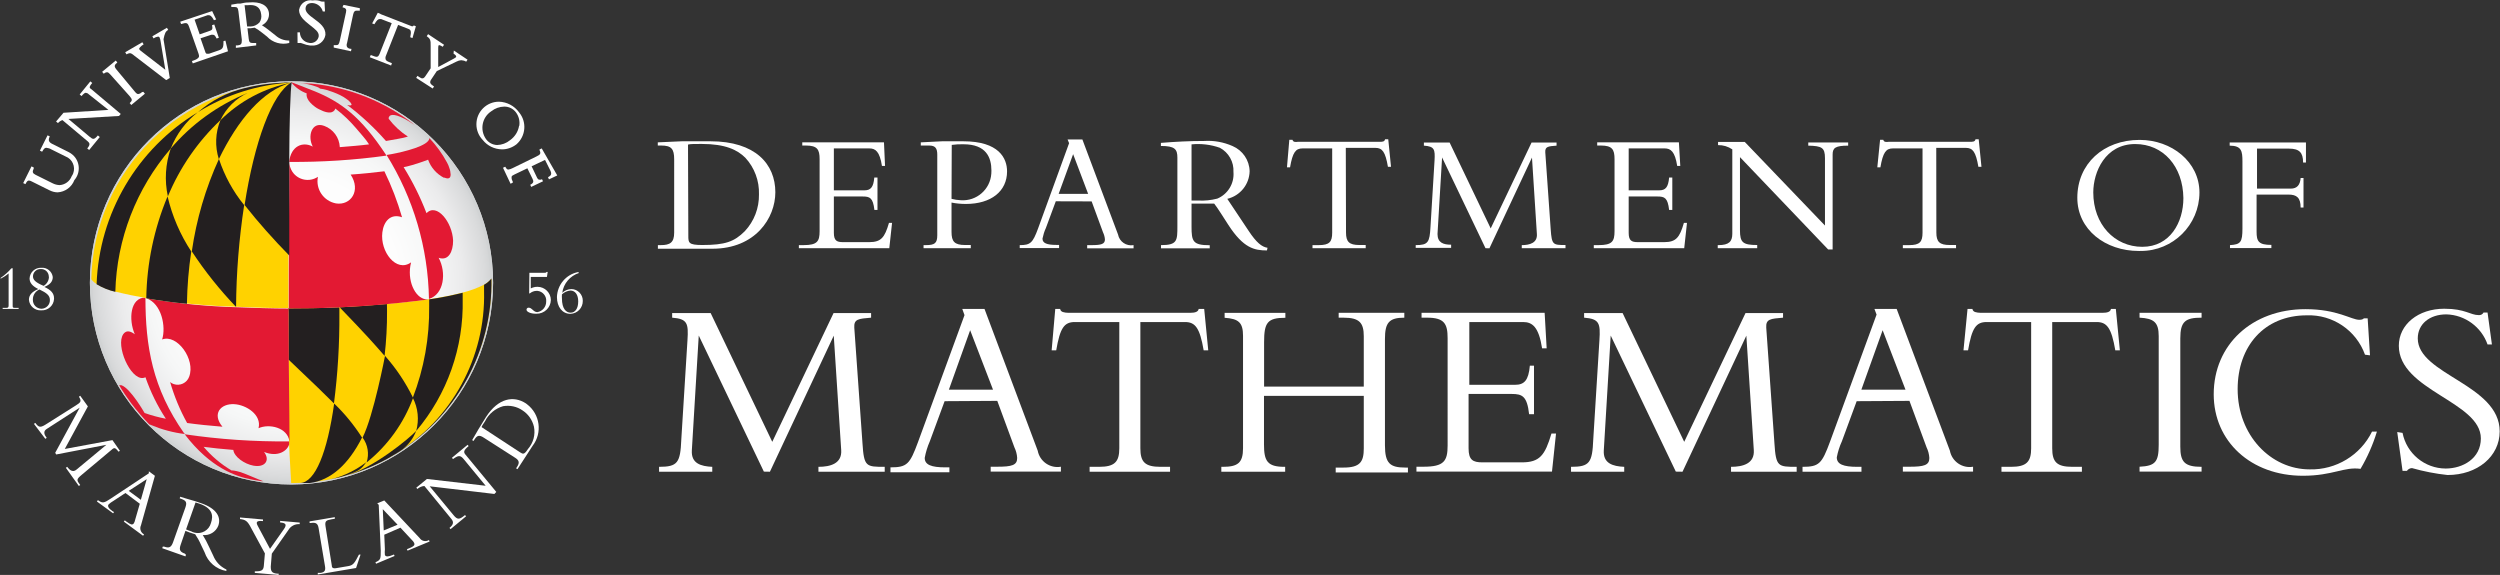 <?xml version="1.0" encoding="utf-8"?>
<!-- Generator: Adobe Illustrator 23.0.6, SVG Export Plug-In . SVG Version: 6.00 Build 0)  -->
<svg version="1.1" id="Layer_1" xmlns="http://www.w3.org/2000/svg" xmlns:xlink="http://www.w3.org/1999/xlink" x="0px" y="0px"
	 viewBox="0 0 234.99 54.04" style="enable-background:new 0 0 234.99 54.04;" xml:space="preserve">
<rect x="0" y="0" width="234.99" height="54.04" fill="#333333" stroke="none"/>
<style type="text/css">
	.st0{fill:#FFFFFF;}
	.st1{fill:url(#SVGID_1_);}
	.st2{fill:#D1D3D4;}
	.st3{fill:#FFD200;}
	.st4{fill:#231F20;}
	.st5{fill:#E31933;}
</style>
<title>UMD_CMNS_Math_S1_CMYK</title>
<g>
	<g>
		<path class="st0" d="M63.37,14.98c0-1-0.27-1.3-1.22-1.3h-0.32v-0.3l2.26-0.1c0.88,0,1.86,0,2.69,0c4.23,0,6.1,2.15,6.1,4.79
			c0,2.42-1.87,5.31-5.92,5.31h-5.12v-0.34h0.27c0.87,0,1.26-0.24,1.26-1.17V14.98z M64.7,22.15c0,0.66,0,0.88,1.31,0.88
			c2.14,0,3-0.3,4-1.3c0.88-0.94,1.35-2.18,1.33-3.46c0.04-1.27-0.42-2.51-1.28-3.44c-0.74-0.74-1.87-1.3-4.11-1.3
			c-0.66,0-1.09,0-1.28,0.06L64.7,22.15z"/>
		<path class="st0" d="M82.48,19.73h-0.29c-0.13-1.14-0.43-1.26-1.09-1.26h-2.72v3.41c0,0.74,0.27,0.88,0.86,0.88h2.46
			c1.12,0,1.46-0.43,1.86-1.81h0.29l-0.26,2.38h-8.5v-0.29h0.45c1.28,0,1.5-0.35,1.5-1.31v-6.77c0-0.9-0.21-1.28-1.28-1.28h-0.35
			v-0.3h7.68l0.1,2.22H82.9c-0.21-1.36-0.61-1.65-1.18-1.65h-3.34v3.94h2.87c0.58,0,0.85-0.27,0.93-1.2h0.3L82.48,19.73z"/>
		<path class="st0" d="M89.44,21.8c0,0.9,0.27,1.23,1.28,1.23h0.53v0.3h-4.44v-0.29h0.22c0.83,0,1.07-0.18,1.07-0.93v-7.58
			c0-0.59-0.19-0.85-0.75-0.85h-0.8v-0.3l2-0.1c0.78,0,1.55,0,2,0c3.35,0,4.11,1.6,4.11,2.83c0,1.87-1.5,3.06-3.87,3.06
			c-0.45,0-0.91-0.04-1.35-0.13V21.8z M89.44,18.69c0.28,0.07,0.57,0.12,0.86,0.13c1.49,0.11,2.78-1.01,2.88-2.5
			c0.01-0.09,0.01-0.19,0.01-0.28c0-1.25-0.5-2.48-2.63-2.48c-0.37-0.01-0.74,0.01-1.1,0.06L89.44,18.69z"/>
		<path class="st0" d="M99.24,18.92l-0.93,2.51c-0.15,0.32-0.25,0.66-0.32,1c0,0.43,0.42,0.59,1.3,0.59h0.26v0.3h-3.7v-0.28
			c1,0,1.22-0.19,1.73-1.58l2.91-8l-0.14-0.35h1.39l3.35,8.93c0.13,0.68,0.78,1.12,1.46,1v0.3h-4.36v-0.3h0.42
			c0.91,0,1.25-0.1,1.25-0.54c-0.02-0.23-0.08-0.45-0.18-0.66l-1.07-2.91L99.24,18.92z M100.87,14.49l-1.36,3.73h2.77L100.87,14.49z
			"/>
		<path class="st0" d="M119.09,23.54c-1.18,0-2.21-0.21-3.63-2.4c-0.21-0.32-1.1-1.74-1.33-2H112v2.15c0,1.39,0.11,1.76,1.71,1.76
			v0.29h-4.58v-0.3c1.54,0,1.54-0.42,1.54-1.79v-6.43c0-0.8-0.24-1.1-1.55-1.1v-0.29c1.34-0.11,2.71-0.18,4.07-0.18
			c0.92-0.06,1.83,0.11,2.67,0.48c0.95,0.41,1.58,1.33,1.6,2.37c-0.03,1.24-0.89,2.3-2.1,2.59l2,3c0.74,1.12,1.25,1.52,1.78,1.6
			L119.09,23.54z M112,18.85h0.64c0.6,0.03,1.2-0.03,1.78-0.18c1-0.42,1.61-1.43,1.52-2.51c0.05-0.94-0.45-1.83-1.28-2.27
			c-0.85-0.3-1.76-0.41-2.66-0.32L112,18.85z"/>
		<path class="st0" d="M126.52,21.86c0,0.86,0.29,1.17,1.26,1.17h0.59v0.3h-5v-0.29h0.59c1,0,1.26-0.3,1.26-1.17v-7.92h-2.79
			c-0.64,0-0.93,0.37-1.17,1.78h-0.29l0.22-2.59h0.3c0.02,0.09,0.09,0.17,0.18,0.19c0.11,0.02,0.21,0.02,0.32,0h7.7
			c0.22,0,0.46,0,0.5-0.24h0.3l0.26,2.59h-0.29c-0.24-1.41-0.53-1.78-1.17-1.78h-2.79L126.52,21.86z"/>
		<path class="st0" d="M139.63,23.33l-4.08-8.53l0,0l-0.43,7.2c0,0.82,0.56,1,1.28,1v0.3h-3.33v-0.26c1.17,0,1.31-0.26,1.39-1.71
			l0.38-6.23c0.06-1.06,0-1.34-1-1.41V13.4h2.42l3.86,8.07l3.84-8.07h2.35v0.29c-0.78,0.06-1.09,0.08-1.06,0.62l0.51,7.25
			c0.1,1.47,0.22,1.47,1.39,1.47v0.3h-4.11v-0.29c0.75,0,1.49-0.21,1.42-1.06L144,14.81l0,0l-4,8.53L139.63,23.33z"/>
		<path class="st0" d="M157.19,19.73h-0.3c-0.13-1.14-0.43-1.26-1.09-1.26h-2.71v3.41c0,0.74,0.27,0.88,0.86,0.88h2.47
			c1.12,0,1.46-0.43,1.86-1.81h0.29l-0.26,2.38h-8.5v-0.29h0.45c1.28,0,1.5-0.35,1.5-1.31v-6.77c0-0.9-0.21-1.28-1.28-1.28h-0.35
			v-0.3h7.68l0.13,2.22h-0.29c-0.21-1.36-0.61-1.65-1.18-1.65h-3.38v3.94h2.87c0.58,0,0.85-0.27,0.93-1.2h0.3L157.19,19.73z"/>
		<path class="st0" d="M171.84,23.45l-8.29-8.68v6.87c0,1.15,0.26,1.39,1.62,1.39v0.3h-3.71v-0.29h0.06c1,0,1.31-0.34,1.31-1.07
			v-7.93c-0.4-0.27-0.86-0.41-1.34-0.4v-0.3H164l7.54,7.86v-6.33c0-1-0.29-1.15-1.57-1.18v-0.3h3.75v0.3c-1.2,0-1.46,0.21-1.46,0.83
			v8.93H171.84z"/>
		<path class="st0" d="M182.01,21.86c0,0.86,0.29,1.17,1.26,1.17h0.59v0.3h-5v-0.29h0.59c1,0,1.26-0.3,1.26-1.17v-7.92h-2.79
			c-0.64,0-0.93,0.37-1.17,1.78h-0.29l0.26-2.59h0.3c0.02,0.09,0.09,0.17,0.18,0.19c0.11,0.02,0.21,0.02,0.32,0h7.67
			c0.22,0,0.46,0,0.5-0.24h0.3l0.26,2.59h-0.29c-0.24-1.41-0.53-1.78-1.17-1.78H182L182.01,21.86z"/>
		<path class="st0" d="M201.04,23.59c-3.14,0-5.78-2-5.78-5c0-3.19,2.45-5.44,5.86-5.44c3,0,5.62,2.06,5.62,4.95
			c-0.01,3.04-2.48,5.5-5.53,5.49C201.16,23.59,201.1,23.59,201.04,23.59z M200.7,13.54c-2.82,0-3.94,2.63-3.94,4.55
			c0,3,2,5.11,4.61,5.11s3.86-2.3,3.86-4.58C205.19,15.64,203.34,13.54,200.7,13.54L200.7,13.54z"/>
		<path class="st0" d="M216.52,19.51h-0.27c0-0.93-0.37-1.22-1.14-1.22h-3v3.5c0,0.9,0.19,1.23,1.39,1.23v0.3h-3.89v-0.28
			c1-0.06,1.17-0.27,1.17-1.57v-6.28c0-1-0.08-1.49-1.2-1.5v-0.3h7.17v1.89h-0.27c0-0.93-0.34-1.31-1.33-1.31h-3v3.76h3.17
			c0.59,0,0.88-0.34,0.93-1h0.27L216.52,19.51z"/>
		<path class="st0" d="M71.8,44.33l-6.12-12.79l0,0l-0.65,10.8c-0.07,1.22,0.84,1.49,1.92,1.54v0.46h-5v-0.46
			c1.75,0,2-0.38,2.09-2.57l0.58-9.34c0.1-1.58,0-2-1.44-2.11v-0.43h3.62l5.79,12.1l5.76-12.1h3.53v0.43
			c-1.18,0.1-1.63,0.12-1.58,0.94l0.77,10.87c0.14,2.21,0.34,2.21,2.09,2.21v0.46h-6.23v-0.46c1.13,0,2.23-0.31,2.14-1.58
			l-0.7-10.75l0,0l-6,12.79L71.8,44.33z"/>
		<path class="st0" d="M88.79,37.71l-1.39,3.77c-0.22,0.5-0.38,1.02-0.48,1.56c0,0.65,0.62,0.89,1.94,0.89h0.38v0.46H83.7v-0.46
			c1.56,0,1.82-0.29,2.59-2.38l4.37-11.93l-0.21-0.58h2.09l5,13.32c0.19,1.01,1.16,1.69,2.18,1.51v0.46h-6.6v-0.46h0.62
			c1.37,0,1.87-0.14,1.87-0.82c-0.02-0.35-0.11-0.69-0.26-1l-1.61-4.37L88.79,37.71z M91.19,31.04l-2,5.59h4.15L91.19,31.04z"/>
		<path class="st0" d="M107.19,42.13c0,1.3,0.43,1.75,1.9,1.75h0.89v0.46h-7.56v-0.46h0.89c1.46,0,1.9-0.46,1.9-1.75V30.27h-4.18
			c-1,0-1.39,0.55-1.75,2.66h-0.43l0.34-3.89h0.46c0.02,0.14,0.12,0.25,0.26,0.29c0.16,0.05,0.32,0.07,0.48,0.07h11.54
			c0.34,0,0.7-0.07,0.74-0.36h0.52l0.38,3.89h-0.43c-0.36-2.11-0.79-2.66-1.75-2.66h-4.2V42.13z"/>
		<path class="st0" d="M118.81,37.21v4.56c0,1.56,0.31,2.11,1.92,2.11h0.07v0.46h-6v-0.46h0.14c1.42,0,1.9-0.38,1.9-1.75V31.57
			c0-1.25-0.41-1.61-1.73-1.7v-0.46h5.71v0.46c-1.7,0-2,0.46-2,2.3v4.17h9.37v-4.73c0-1.27-0.41-1.75-1.9-1.75h-0.46V29.4H132v0.46
			c-1.44,0-1.82,0.48-1.82,2v10c0,1.7,0.48,2.09,1.92,2.09h0.24v0.46h-6.79v-0.46h0.74c1.56,0,1.9-0.55,1.9-1.8v-4.94H118.81z"/>
		<path class="st0" d="M144.19,38.93h-0.46c-0.19-1.7-0.65-1.9-1.63-1.9h-4.06v5.11c0,1.1,0.41,1.32,1.3,1.32h3.7
			c1.68,0,2.18-0.65,2.79-2.71h0.43l-0.38,3.58h-12.74v-0.46h0.67c1.92,0,2.26-0.53,2.26-2V31.78c0-1.34-0.31-1.92-1.92-1.92h-0.53
			V29.4h11.57l0.19,3.34h-0.43c-0.31-2-0.91-2.47-1.78-2.47h-5.06v5.9h4.3c0.86,0,1.27-0.41,1.39-1.8h0.39V38.93z"/>
		<path class="st0" d="M157.52,44.33l-6.12-12.79l0,0l-0.65,10.8c-0.07,1.22,0.84,1.49,1.92,1.54v0.46h-5v-0.46
			c1.75,0,2-0.38,2.09-2.57l0.58-9.34c0.1-1.58,0-2-1.44-2.11v-0.43h3.62l5.79,12.1l5.76-12.1h3.53v0.43
			c-1.18,0.1-1.63,0.12-1.58,0.94l0.77,10.87c0.14,2.21,0.34,2.21,2.09,2.21v0.46h-6.17v-0.46c1.13,0,2.23-0.31,2.14-1.58
			l-0.7-10.75l0,0l-6,12.79L157.52,44.33z"/>
		<path class="st0" d="M174.52,37.71l-1.39,3.77c-0.22,0.48-0.38,0.99-0.48,1.51c0,0.65,0.62,0.89,1.94,0.89h0.38v0.46h-5.54v-0.46
			c1.56,0,1.82-0.29,2.59-2.38l4.37-11.93l-0.2-0.53h2.09l5,13.32c0.19,1.01,1.16,1.69,2.18,1.51v0.46h-6.6v-0.46h0.62
			c1.37,0,1.87-0.14,1.87-0.82c-0.02-0.35-0.11-0.69-0.26-1l-1.61-4.37L174.52,37.71z M176.96,31.04l-2,5.59h4.15L176.96,31.04z"/>
		<path class="st0" d="M192.9,42.13c0,1.3,0.43,1.75,1.9,1.75h0.89v0.46h-7.56v-0.46h0.89c1.46,0,1.9-0.46,1.9-1.75V30.27h-4.18
			c-1,0-1.39,0.55-1.75,2.66h-0.43l0.38-3.89h0.46c0.02,0.14,0.12,0.25,0.26,0.29c0.16,0.05,0.32,0.07,0.48,0.07h11.54
			c0.34,0,0.7-0.07,0.74-0.36h0.46l0.38,3.89h-0.43c-0.36-2.11-0.79-2.66-1.75-2.66h-4.18L192.9,42.13z"/>
		<path class="st0" d="M206.94,44.33h-5.83v-0.46c1.49-0.07,1.8-0.46,1.8-2.06V31.59c0-1.3-0.46-1.66-1.8-1.73V29.4h5.83v0.46
			c-1.51,0-2,0.34-2,1.94v10.18c0,1.42,0.38,1.9,2,1.9V44.33z"/>
		<path class="st0" d="M222.3,33.34c-0.82-2.29-3.04-3.79-5.47-3.7c-4,0-6.5,2.9-6.5,6.94c0,4.34,3.12,7.54,6.77,7.54
			c2.48,0.06,4.77-1.33,5.86-3.55h0.46c-0.37,1.22-0.89,2.4-1.54,3.5c-1.54-0.22-2.59,0.65-5.42,0.65c-4.87,0-8.38-3.22-8.38-7.66
			c0-4.66,3.6-8,8.62-8c3,0,4.32,1,5.06,1c0.26,0,0.38-0.07,0.43-0.14h0.36l0.22,3.48L222.3,33.34z"/>
		<path class="st0" d="M225.83,40.69c0.38,1.94,2.08,3.34,4.05,3.35c1.61,0,3.31-0.94,3.31-2.83c0-3.46-7.71-4.51-7.71-8.71
			c0-2,1.82-3.48,4.27-3.48c2,0,2.42,0.6,3.26,0.6c0.18,0.01,0.35-0.08,0.43-0.24h0.38l0.41,3h-0.41c-0.58-1.65-2.12-2.78-3.87-2.83
			c-1.58,0-2.69,0.91-2.69,2.26c0,3.41,7.7,4.32,7.7,8.74c0,2.35-2.09,4.1-4.9,4.1c-1.13-0.12-2.25-0.34-3.34-0.65
			c-0.19,0-0.37,0.1-0.48,0.26h-0.41l-0.5-3.65L225.83,40.69z"/>
		
			<radialGradient id="SVGID_1_" cx="35.93" cy="22.45" r="18.95" gradientTransform="matrix(1 0 0 -1 -8.53 49.04)" gradientUnits="userSpaceOnUse">
			<stop  offset="0" style="stop-color:#FFFFFF"/>
			<stop  offset="0.53" style="stop-color:#FDFDFD"/>
			<stop  offset="0.71" style="stop-color:#F6F7F7"/>
			<stop  offset="0.85" style="stop-color:#EBEBEC"/>
			<stop  offset="0.96" style="stop-color:#DADBDC"/>
			<stop  offset="1" style="stop-color:#D1D3D4"/>
		</radialGradient>
		<path class="st1" d="M27.4,45.54c-10.47,0-18.95-8.48-18.95-18.95c0-10.47,8.48-18.95,18.95-18.95c10.47,0,18.95,8.48,18.95,18.95
			c0,0,0,0.01,0,0.01C46.32,37.05,37.85,45.51,27.4,45.54z"/>
		<path class="st2" d="M27.4,45.54c-10.47,0-18.95-8.48-18.95-18.95c0-10.47,8.48-18.95,18.95-18.95c10.47,0,18.95,8.48,18.95,18.95
			c0,0,0,0.01,0,0.01C46.32,37.05,37.85,45.51,27.4,45.54z M27.4,7.89c-10.33,0-18.7,8.37-18.7,18.7s8.37,18.7,18.7,18.7
			s18.7-8.37,18.7-18.7l0,0C46.08,16.27,37.72,7.91,27.4,7.9V7.89z"/>
		<path class="st3" d="M46.19,26.18c0,0.08-0.33,0.36-0.69,0.58l0,0c-0.64,0.32-1.31,0.57-2,0.74c-1.04,0.26-2.09,0.47-3.15,0.62
			c-1.19,0.18-2.52,0.32-4,0.45l0,0c-1.83,0.16-3,0.23-4.44,0.31c-1.44,0.08-3.16,0.1-4.8,0.1c0,0.21,0,0.42,0,0.62
			c0,1.47,0,2.87,0,4.19c0,7.23,0,7.22,0.26,11.62c10.39,0,18.81-8.42,18.82-18.81C46.19,26.6,46.19,26.32,46.19,26.18z"/>
		<path class="st4" d="M27.12,29.61c0,1.47,0,2.87,0,4.19c3,2.86,3,2.86,4.27,4.12c0.36-2.79,0.53-5.6,0.51-8.41
			c0-0.21,0-0.41,0-0.62c-1.91,0.08-3.16,0.1-4.8,0.1C27.12,29.19,27.12,29.4,27.12,29.61z"/>
		<path class="st4" d="M34.03,41.13c-0.75-1.17-1.62-2.24-2.62-3.2c-0.64,4.58-1.78,7.41-3.19,7.47h0.42h0.48
			C31.07,45.16,32.75,43.67,34.03,41.13z"/>
		<path class="st4" d="M36.19,33.45c0,0-1.08,5.65-2.11,7.68c0.5,0.67,0.64,1.54,0.38,2.34c1.98-1.59,3.49-3.69,4.37-6.07
			C38.13,35.97,37.25,34.64,36.19,33.45z"/>
		<path class="st4" d="M30.75,45.12c0.41-0.07,0.39-0.08,1.15-0.25l0.45-0.13c1.39-0.43,1.63-0.65,2.07-1.29
			c-1.17,0.9-2.54,1.5-4,1.74L30.75,45.12z"/>
		<path class="st4" d="M39.12,40.51c2.92-3.45,4.47-7.85,4.37-12.37c0-0.21,0-0.42,0-0.62c-1.04,0.26-2.09,0.47-3.15,0.62
			c0,0.21,0,0.42,0,0.63c0.04,2.95-0.48,5.87-1.54,8.62C39.3,38.35,39.41,39.47,39.12,40.51z"/>
		<path class="st4" d="M36.37,28.58c-1.83,0.16-3,0.23-4.44,0.31c2.58,2.68,3.13,3.31,4.22,4.56c0.16-1.4,0.24-2.81,0.23-4.22
			C36.37,29.04,36.37,28.79,36.37,28.58z"/>
		<path class="st4" d="M23.27,8.74c1.29-0.59,2.67-0.93,4.09-1l0,0C25.96,7.9,24.58,8.23,23.27,8.74"/>
		<g>
			<path class="st5" d="M40.01,28.13c-1-0.13-1.8-1.79-1.37-3.47c-1.38,1-2.93-1-2.7-2.82c0.12-1,0.75-1.81,1.85-1.42
				c-0.43-1.48-0.98-2.93-1.66-4.32c-1,0.12-2,0.23-3.17,0.31c1,1.52,0,2.93-1.38,2.71c-1.16-0.22-1.92-1.33-1.7-2.48
				c0-0.01,0-0.01,0-0.02c-0.79,0.53-1.87,0.32-2.4-0.48c-0.19-0.29-0.29-0.63-0.29-0.97c0,3.83-0.07,8.72-0.06,13.82
				c4.41,0.02,8.82-0.27,13.2-0.85l0,0C40.22,28.15,40.12,28.14,40.01,28.13z"/>
		</g>
		<g>
			<path class="st5" d="M15.24,31.91c1.4-0.54,3.16,1.88,2.54,3.5c-0.21,0.59-0.87,0.9-1.46,0.69c-0.12-0.04-0.23-0.11-0.33-0.19
				c0.39,1.34,0.92,2.63,1.6,3.85c1,0.14,2.1,0.25,3.32,0.35c-1-1.2-0.19-2.19,1.11-2.12c1.12,0.06,2.6,1,2.28,2.26
				c1-0.45,2.71-0.08,2.91,1.23c0-2.82-0.08-7-0.09-11.86c0-0.21,0-0.41,0-0.62c-1.59,0-3.2-0.06-4.8-0.12
				c-2.87-0.08-5.73-0.36-8.56-0.84l0,0C15.19,28.53,15.62,30.71,15.24,31.91z"/>
		</g>
		<path class="st5" d="M36.32,14.57L36.32,14.57l0.52-0.09c1.08-0.2,3.52-0.78,3.52-1.5c0.65,0.69,1.21,1.46,1.66,2.3
			c0.09,0.16,0.16,0.32,0.21,0.49c0.08,0.2,0.12,0.42,0.13,0.64c0,0.41-0.29,0.41-0.56,0.29h-0.09c-0.68-0.36-1.21-0.96-1.47-1.69
			c-0.65,0.25-1.32,0.47-2,0.64l-0.3,0.06c0.85,1.37,1.57,2.82,2.15,4.33c0.95-1,2.43,0.83,2.5,2.58c0,1-0.42,1.94-1.36,1.61
			c0.75,1.39,0.51,3.43-0.91,3.87c-0.08-4.8-1.46-9.49-4-13.56l0,0"/>
		<path class="st5" d="M36.3,14.58L36.3,14.58c-2.4-3.66-4.29-5-6.72-6c-0.48-0.19-2.13-0.84-2.22-0.86l0,0l0,0
			c0.38,0.48,0.89,0.85,1.47,1.06c-0.05,0.23,0,0.68,0.78,1.26c0.11,0.08,0.23,0.16,0.36,0.22c1.22,0.64,1.49,0.14,1.55-0.06l0,0
			c0.71,0.54,1.36,1.16,1.94,1.84c0.46,0.56,0.9,1,1.23,1.53c-0.76,0.1-1.76,0.18-2.75,0.26c-0.04-0.9-0.62-1.69-1.47-2
			c-1.19-0.44-1.58,1-1.07,1.95c-0.94-0.51-2.06-0.06-2.22,1.44c3.05,0.02,6.1-0.17,9.12-0.59l0,0"/>
		<path class="st5" d="M36.54,11.17c-0.01-0.04-0.01-0.09,0-0.13c0.01-0.03,0.03-0.06,0.05-0.09c0.02-0.04,0.05-0.07,0.09-0.09
			c0.19-0.11,0.76-0.17,2.34,0.92c-2.81-2.22-6.2-3.58-9.76-3.92c-0.42,0-1.2-0.08-1.2-0.08c0.6,0.05,1.19,0.18,1.75,0.39
			c0.1,0.04,0.2,0.09,0.28,0.16l0,0c0.23,0.03,0.45,0.07,0.67,0.14c0.41,0.13,0.82,0.28,1.21,0.47c0.43,0.2,1.08,0.66,1.08,0.92
			c-0.1,0.06-0.13,0.08-0.42,0c1.33,1,2.55,2.14,3.65,3.39c0.65-0.12,1.62-0.26,2.06-0.41C37.65,12.39,37.04,11.83,36.54,11.17z"/>
		<path class="st5" d="M17.4,40.8c-1.1-0.13-2.18-0.42-3.21-0.85c-0.05-0.03-0.1-0.05-0.16-0.06c-0.61-0.63-1.18-1.3-1.71-2
			c-0.4-0.54-0.78-1.1-1.12-1.68c0.07,0,0.14,0,0.21,0c0.85,0.28,2.17,2.59,2.18,2.61c0.65,0.23,1.32,0.41,2,0.54
			c-0.8-1.21-1.44-2.53-1.92-3.9c-1.17,0.59-2.67-2.51-2.2-3.82c0.1-0.27,0.41-0.82,1.2-0.22c-0.6-1.38-0.44-3.46,1-3.45
			c0,4.58,0.66,8.52,3.64,12.76"/>
		<path class="st5" d="M27.19,41.73c-0.16,0.65-1.08,1.28-2.37,0.75c0.6,0.8,0.08,1.49-1,1.29c-0.83-0.15-1.81-0.82-1.89-1.48
			c-1-0.08-2-0.18-2.79-0.29c0.74,0.88,1.63,1.63,2.62,2.22c0.11,0,0.29,0,0.85,0.16c0.72,0.25,1.41,0.59,2.13,0.85h-0.15
			c-0.55-0.08-0.68-0.11-1-0.17c-1.39-0.27-3.8-1.06-6.23-4.24l0,0c3.25,0.48,6.53,0.7,9.82,0.67c0,0.09,0,0.17,0,0.26"/>
		<path class="st3" d="M27.36,7.76C17.14,7.83,8.82,16.01,8.58,26.23l0,0c0,0,0.1,0.22,0.5,0.47l0,0c0.55,0.32,1.14,0.56,1.76,0.71
			c1,0.25,2,0.45,2.9,0.61l0,0c2.83,0.47,5.7,0.74,8.57,0.82c1.6,0.07,3.21,0.13,4.8,0.12c0-1,0-6.43,0-11.71c0-0.68,0-1.39,0-2.11
			c0-3.44,0.11-6.94,0.18-7.4L27.36,7.76z"/>
		<path class="st4" d="M36.38,43.14c-0.87,0.47-1.77,0.87-2.7,1.2c-0.39,0.15-0.78,0.28-1.18,0.38c2.54-0.68,6-3.53,6.62-4.22
			c-0.26,0.69-0.71,1.29-1.29,1.74C37.62,42.41,36.73,42.95,36.38,43.14z"/>
		<path class="st4" d="M10.84,27.43c-0.62-0.14-1.21-0.38-1.76-0.71c0.23-6.65,3.81-12.74,9.51-16.17
			c-1.14,0.89-2.01,2.07-2.54,3.41C12.81,17.72,10.97,22.47,10.84,27.43"/>
		<path class="st4" d="M18.61,10.54c1.25-1.09,2.75-1.86,4.36-2.25c1.44-0.36,2.92-0.53,4.4-0.53l0,0
			C24.26,7.94,21.25,8.9,18.61,10.54"/>
		<path class="st4" d="M17.6,28.56c-1.38-0.13-2.68-0.32-3.85-0.52c0.05-3.29,0.73-6.54,2-9.58c0.43,1.84,1.19,3.6,2.23,5.18
			c-0.25,1.63-0.38,3.27-0.41,4.92"/>
		<path class="st4" d="M27.19,15.17c0,2.07,0,4.2,0,5.85s0,2.81,0,3c-1.48-1.51-2.89-3.09-4.2-4.75c0.91-5.85,2.55-10.48,4.43-11.54
			l0,0C27.3,8.32,27.19,11.64,27.19,15.17z"/>
		<path class="st4" d="M20.58,14.94c-1.26,2.76-2.12,5.69-2.55,8.69c1.22,1.86,2.62,3.61,4.16,5.22c0.02-3.2,0.28-6.4,0.76-9.57
			C21.9,17.99,21.1,16.52,20.58,14.94z"/>
		<path class="st4" d="M45.5,26.77c0,0.21,0,0.42,0,0.62c0.15,6.2-3.02,12.02-8.31,15.26l-0.13,0.1c5.8-3.49,9.28-9.81,9.13-16.57
			C46,26.42,45.77,26.62,45.5,26.77z"/>
		<path class="st4" d="M23.27,8.74c-2.79,1.14-5.27,2.93-7.22,5.22c-0.5,1.45-0.6,3-0.27,4.5c1.12-2.71,2.81-5.15,4.94-7.17
			C21.25,10.17,22.15,9.27,23.27,8.74z"/>
		<path class="st4" d="M20.57,14.96c-0.38-1.2-0.33-2.5,0.15-3.66c1.82-1.8,4.13-3.03,6.64-3.53C24.72,8.48,22.36,11.25,20.57,14.96
			"/>
		<path class="st0" d="M6.46,14.3l-1.54-0.77c-0.35-0.17-0.41-0.36-0.24-0.71l0,0l-0.21-0.1l-0.72,1.44l0.21,0.1l0,0
			c0.16-0.28,0.25-0.37,0.4-0.37c0.17,0.02,0.33,0.07,0.48,0.16l1.33,0.66c0.63,0.24,0.95,0.95,0.71,1.59
			c-0.04,0.09-0.08,0.18-0.14,0.26c-0.18,0.48-0.63,0.81-1.14,0.84c-0.23-0.01-0.46-0.07-0.67-0.18l-1.59-0.79
			c-0.28-0.14-0.32-0.27-0.17-0.59v-0.1l-0.21-0.1l-0.78,1.57l0.21,0.1l0,0c0.13-0.26,0.21-0.34,0.33-0.34
			c0.1,0.01,0.19,0.04,0.27,0.09l1.67,0.83c0.24,0.12,0.5,0.19,0.76,0.19c0.7-0.04,1.32-0.49,1.57-1.15
			c0.61-0.7,0.54-1.77-0.16-2.38C6.72,14.45,6.59,14.37,6.46,14.3z"/>
		<path class="st0" d="M8.43,8.22c0-0.09,0.06-0.21,0.24-0.42l0,0L8.49,7.65l-1,1.23l0.17,0.15l0,0C7.87,8.8,7.97,8.72,8.07,8.72
			c0.1,0.02,0.2,0.06,0.27,0.14l1.85,1.47L5.97,10.6l-0.7,0.82l0.18,0.15l0,0c0.11-0.13,0.26-0.23,0.42-0.28l2.38,2
			c0.18,0.15,0.24,0.3,0,0.6L8.2,13.95l0.18,0.15l1-1.22L9.2,12.73l0,0c-0.2,0.23-0.31,0.32-0.42,0.32l0,0
			c-0.09,0-0.19-0.05-0.35-0.19l-2-1.68l4.76-0.28l0.16-0.19L8.58,8.38C8.51,8.35,8.45,8.29,8.43,8.22z"/>
		<path class="st0" d="M13.34,8.66c-0.09,0.1-0.22,0.16-0.35,0.18c-0.09,0-0.18-0.06-0.31-0.22l-1.73-2.08
			c-0.25-0.31-0.21-0.43,0.08-0.67l0,0l-0.15-0.18L9.6,6.75l0.15,0.18l0,0c0.09-0.08,0.19-0.13,0.31-0.14
			c0.09,0,0.17,0.06,0.28,0.18l1.85,2.07c0.26,0.31,0.26,0.41,0,0.65l0,0l0.15,0.18l1.28-1.06l-0.15-0.18L13.34,8.66z"/>
		<path class="st0" d="M15.81,2.81L15.81,2.81l-0.12-0.2l-1.37,0.8l0.11,0.2l0,0c0.13-0.09,0.28-0.15,0.43-0.17
			c0.06,0,0.12,0.03,0.14,0.09c0.05,0.12,0.09,0.25,0.1,0.38l0.44,2.65l-2.33-1.8c-0.09-0.07-0.13-0.13-0.13-0.18
			s0.14-0.24,0.42-0.41l0,0l-0.12-0.2l-1.61,0.94l0.12,0.2l0,0c0.09-0.06,0.2-0.1,0.31-0.11c0.12,0,0.23,0.07,0.42,0.23l3,2.3
			l0.34-0.2l-0.59-3.64C15.48,3.15,15.55,2.96,15.81,2.81z"/>
		<path class="st0" d="M21.01,3.86L21.01,3.86c0,0.58-0.05,0.74-0.43,0.87l-0.93,0.32h-0.17c-0.08,0-0.14,0-0.2-0.22L18.85,3.6
			l1-0.33c0.06-0.01,0.12-0.01,0.18,0c0.1,0,0.19,0.06,0.33,0.35l0,0l0.21-0.07L20.14,2.3l-0.21,0.07l0,0
			c0.09,0.35,0,0.45-0.16,0.51l-1,0.35l-0.48-1.38l1.22-0.42h0.13c0.1,0,0.25,0.05,0.47,0.47l0,0l0.21-0.07l-0.38-0.79l-3,1
			l0.08,0.22l0.17-0.04c0.08-0.03,0.17-0.05,0.26-0.05c0.15,0,0.23,0.08,0.32,0.34l0.89,2.53c0.06,0.19,0.07,0.29,0,0.37
			s-0.17,0.17-0.4,0.25l-0.22,0.08l0.08,0.22l3.31-1.14l-0.24-1L21.01,3.86z"/>
		<path class="st0" d="M27.19,3.81c-0.48,0.01-0.94-0.16-1.29-0.48l-0.56-0.44c-0.23-0.19-0.47-0.36-0.72-0.52
			c0.44-0.2,0.71-0.66,0.66-1.14c-0.09-0.74-0.8-1.1-1.9-1c-0.41,0-0.54,0.07-0.8,0.11h-0.26l-0.53,0.09h-0.05v0.23h0.2h0.13
			c0.2,0,0.3,0.06,0.34,0.41l0.32,2.67c0,0.4-0.06,0.48-0.4,0.53h-0.16V4.5l1.91-0.23V4.04h-0.2h-0.15c-0.2,0-0.32-0.06-0.35-0.38
			l-0.12-1h0.27l0.41-0.06l0,0c0.24,0.14,0.47,0.29,0.69,0.47l0.47,0.37c0.53,0.57,1.34,0.8,2.09,0.6l0,0V3.81L27.19,3.81z
			 M24.55,1.35c0.05,0.26-0.01,0.54-0.16,0.76c-0.22,0.23-0.51,0.37-0.83,0.38h-0.08h-0.25l-0.24-2h0.26
			C24.05,0.4,24.47,0.67,24.55,1.35z"/>
		<path class="st0" d="M29.54,1.78c-0.44-0.32-0.85-0.63-0.82-1s0.31-0.52,0.7-0.49c0.44,0.05,0.81,0.36,0.92,0.79l0,0h0.21
			L30.5,0.15h-0.18l0,0c0,0,0,0-0.06,0l0,0c-0.08-0.01-0.15-0.03-0.22-0.07c-0.22-0.06-0.44-0.07-0.66-0.04
			c-0.59-0.11-1.15,0.27-1.26,0.86c0,0.01,0,0.02-0.01,0.03c0,0.61,0.49,1,1,1.41s0.88,0.65,0.85,1.06
			c-0.06,0.41-0.44,0.69-0.85,0.64c-0.01,0-0.02,0-0.03-0.01c-0.51-0.06-0.89-0.48-0.89-0.99l0,0h-0.23l0.01,1h0.22l0,0
			c0.03-0.01,0.06-0.01,0.09,0l0,0l0.18,0.06c0.22,0.09,0.45,0.15,0.69,0.18h0.14c0.63,0.06,1.2-0.38,1.3-1
			C30.63,2.58,30.05,2.16,29.54,1.78z"/>
		<path class="st0" d="M32.19,0.68L32.19,0.68c0.33,0.09,0.4,0.19,0.33,0.49l-0.58,2.66c-0.08,0.35-0.15,0.41-0.33,0.41h-0.19h-0.05
			v0.23l1.62,0.35l0.05-0.23h-0.05c-0.2,0-0.32-0.1-0.37-0.18c-0.05-0.12-0.05-0.24,0-0.36l0.57-2.67C33.26,1.06,33.36,1,33.53,1
			h0.24h0.05V0.77l-1.53-0.31L32.19,0.68z"/>
		<path class="st0" d="M38.82,2.47L38.82,2.47h-0.11l-2.9-1.13l-0.1-0.06l0,0l0,0l-0.2-0.08l-0.53,1l0.21,0.08l0,0
			c0.21-0.36,0.35-0.49,0.5-0.49h0.13l1,0.39l-1.14,2.88c-0.09,0.23-0.19,0.28-0.29,0.28c-0.09-0.01-0.19-0.03-0.27-0.07l-0.27-0.1
			l-0.09,0.21l2,0.78l0.08-0.22l-0.27-0.11c-0.18-0.07-0.27-0.14-0.31-0.22c-0.04-0.11-0.04-0.22,0-0.33l1.16-2.94l1,0.39
			c0.19,0.08,0.26,0.21,0.14,0.77l0,0l0.21,0.08l0.32-1.11l-0.2-0.08L38.82,2.47z"/>
		<path class="st0" d="M42.63,5.04L42.63,5.04c0.17,0.11,0.25,0.2,0.25,0.27s-0.08,0.13-0.22,0.2L41.19,6.3V4.51
			c0-0.27,0.06-0.27,0.09-0.27c0.12,0.03,0.23,0.08,0.33,0.16l0,0l0.13-0.19l-1.5-1L40.11,3.4l0,0c0.31,0.22,0.39,0.35,0.37,0.93
			v2.09l-0.49,0.73c-0.18,0.27-0.32,0.28-0.6,0.08l-0.15-0.1l-0.12,0.19l1.55,1l0.13-0.19l-0.11-0.08c-0.15-0.1-0.23-0.19-0.25-0.28
			c-0.01-0.11,0.03-0.22,0.1-0.31l0.52-0.78l1.87-0.9c0.13-0.07,0.28-0.11,0.43-0.12c0.16,0.01,0.32,0.05,0.46,0.14l0,0l0.13-0.19
			l-1.29-0.86L42.63,5.04z"/>
		<path class="st0" d="M48.79,10.56c-0.44-0.61-1.14-0.98-1.89-1c-1.17,0-2.12,0.95-2.12,2.12c0,0.55,0.21,1.08,0.59,1.47
			c0.44,0.56,1.11,0.88,1.82,0.89l0,0c0.49,0,0.96-0.17,1.35-0.47C49.43,12.8,49.54,11.46,48.79,10.56z M48.79,11.83
			c-0.09,0.55-0.4,1.03-0.85,1.35c-0.34,0.28-0.77,0.44-1.21,0.45c-0.43-0.01-0.83-0.23-1.07-0.59c-0.57-0.85-0.35-2,0.5-2.57
			c0.01-0.01,0.02-0.01,0.03-0.02c0.34-0.27,0.76-0.42,1.2-0.43c0.44-0.01,0.86,0.2,1.12,0.56c0.26,0.36,0.37,0.81,0.3,1.25H48.79z"
			/>
		<path class="st0" d="M50.92,13.95l-0.21,0.1v0.05c0.17,0.36,0.06,0.44-0.31,0.62l-2.21,1.08c-0.13,0.07-0.27,0.12-0.41,0.14
			c-0.1,0-0.17-0.06-0.29-0.27l0,0l-0.21,0.1l0.71,1.5l0.21-0.1l-0.01-0.13c-0.08-0.12-0.12-0.27-0.1-0.42
			c0-0.08,0.1-0.14,0.27-0.22l1.21-0.58l0.49,1c0.11,0.23,0.11,0.38-0.22,0.55l0,0l0.09,0.2l1.11-0.53l-0.09-0.19l0,0
			c-0.23,0.09-0.37,0.05-0.46-0.13l-0.52-1.09l1.26-0.6l0.5,1c0.15,0.32,0.09,0.47-0.22,0.63l0,0l0.09,0.2l0.78-0.37L50.92,13.95z"
			/>
		<path class="st0" d="M5.19,42.56l2.3-4.24l0,0l-3.1,2c-0.35,0.22-0.24,0.53,0,0.84l-0.13,0.09l-1.07-1.41l0.13-0.09
			c0.35,0.48,0.5,0.46,1.12,0.06l2.69-1.7c0.46-0.29,0.56-0.39,0.29-0.82l0.12-0.09l0.72,1l-2.17,4l4.48-0.83l0.7,1l-0.12,0.09
			c-0.26-0.31-0.36-0.43-0.58-0.25l-2.84,2.38c-0.58,0.48-0.54,0.53-0.19,1l-0.13,0.09l-1.22-1.71l0.13-0.09
			c0.22,0.31,0.53,0.55,0.86,0.27L10,41.81l0,0l-4.72,0.91L5.19,42.56z"/>
		<path class="st0" d="M13.24,46.98l-1.14-0.84l1.69-1.1L13.24,46.98z M13.14,47.35l-0.44,1.52c-0.02,0.11-0.06,0.22-0.12,0.32
			c-0.14,0.19-0.3,0.12-0.68-0.15l-0.17-0.13l-0.09,0.12l1.81,1.33l0.09-0.13c-0.31-0.16-0.44-0.54-0.29-0.85l1.31-4.66l-0.57-0.42
			v0.19l-3.6,2.39c-0.63,0.42-0.76,0.44-1.19,0.13l-0.09,0.13l1.52,1.11l0.09-0.12l-0.16-0.09c-0.36-0.26-0.48-0.46-0.35-0.63
			c0.13-0.12,0.28-0.23,0.44-0.32l1.14-0.75L13.14,47.35z"/>
		<path class="st0" d="M18.38,47.23l0.39,0.12c1.18,0.42,1.31,1.09,1.06,1.81c-0.18,0.68-0.89,1.09-1.57,0.9
			c-0.11-0.03-0.21-0.07-0.3-0.12c-0.16-0.05-0.32-0.11-0.47-0.18L18.38,47.23z M17.43,49.9l0.39,0.15l0.53,0.17
			c0.21,0.32,0.4,0.65,0.55,1l0.33,0.69c0.31,0.92,1.09,1.6,2.05,1.76v-0.14c-0.56-0.26-1.01-0.73-1.24-1.31l-0.39-0.82
			c-0.17-0.38-0.37-0.75-0.59-1.11c0.63,0.07,1.23-0.29,1.46-0.88c0.28-0.79-0.15-1.6-1.58-2.1c-0.5-0.18-0.66-0.22-1-0.32
			s-0.8-0.23-1-0.3l-0.05,0.15l0.17,0.06c0.45,0.16,0.53,0.34,0.36,0.82l-1.15,3.24c-0.18,0.51-0.39,0.58-0.84,0.42H15.3l-0.05,0.15
			l2.18,0.77l0.05-0.15l-0.1-0.11c-0.43-0.15-0.57-0.33-0.41-0.8L17.43,49.9z"/>
		<path class="st0" d="M26.69,49.73c0.3-0.43,0.16-0.58-0.36-0.62v-0.15l1.84,0.16v0.15c-0.43-0.04-0.85,0.18-1.07,0.56l-1.55,2.21
			l-0.1,1.22c0,0.43,0.1,0.62,0.6,0.66h0.14v0.12l-2.24-0.19V53.7h0.15c0.51,0,0.67-0.13,0.7-0.53l0.1-1.15l-1.29-2.38
			c-0.34-0.66-0.52-0.79-1.05-0.85v-0.15l2.16,0.19v0.15c-0.63-0.06-0.69,0.1-0.47,0.49l1.13,2.12L26.69,49.73z"/>
		<path class="st0" d="M33.47,53.39L29.87,54v-0.15h0.26c0.37-0.06,0.49-0.21,0.42-0.62l-0.6-3.57c-0.07-0.43-0.23-0.58-0.74-0.5
			H29.1v-0.15l2.37-0.4v0.15l-0.3,0.05c-0.52,0.09-0.65,0.17-0.57,0.67l0.59,3.69c0,0.21,0.14,0.28,0.37,0.24l1.18-0.2
			c0.47-0.08,0.59-0.29,1-1.08h0.15L33.47,53.39z"/>
		<path class="st0" d="M37.37,49.32l-1.3,0.54l-0.09-2L37.37,49.32z M37.64,49.6l1.08,1.16c0.09,0.08,0.16,0.17,0.21,0.28
			c0.09,0.21-0.05,0.32-0.48,0.5l-0.2,0.08l0.06,0.14l2.07-0.86l-0.06-0.14c-0.3,0.19-0.69,0.1-0.88-0.19l-3.32-3.53l-0.66,0.27
			l0.14,0.14l0.19,4.31c0,0.76,0,0.87-0.5,1.09l0.06,0.14l1.74-0.73l-0.06-0.14l-0.12,0.05c-0.41,0.17-0.64,0.18-0.73,0
			c-0.02-0.18-0.02-0.36,0-0.54l-0.06-1.37L37.64,49.6z"/>
		<path class="st0" d="M46.47,46.43l-6.08-0.72l2.23,2.7c0.37,0.45,0.55,0.46,1.09,0l0.1,0.12l-1.46,1.21l-0.1-0.12l0,0
			c0.39-0.32,0.41-0.56,0.17-0.85l-2.53-3.09c-0.24,0.02-0.47,0.12-0.66,0.28l-0.1-0.12l1-0.82l5.52,0.64l-2.07-2.51
			c-0.32-0.38-0.49-0.36-1,0l-0.1-0.12l1.47-1.22l0.1,0.12c-0.47,0.39-0.5,0.56-0.3,0.8l2.9,3.51L46.47,46.43z"/>
		<path class="st0" d="M45.27,40.15c0-0.09,0.15-0.28,0.33-0.57c0.34-0.68,0.96-1.19,1.69-1.4c0.64-0.11,1.3,0.03,1.83,0.4
			c0.54,0.35,0.92,0.9,1.07,1.53c0.15,0.75-0.06,1.52-0.56,2.09c-0.35,0.54-0.46,0.5-0.74,0.32L45.27,40.15z M48.44,43.04
			c0.4,0.26,0.39,0.49,0.15,0.86l-0.08,0.12l0.13,0.08l1.42-2.19c0.94-1.22,0.71-2.97-0.52-3.91c-0.04-0.03-0.08-0.06-0.12-0.09
			c-1.13-0.73-2.57-0.52-3.74,1.29c-0.23,0.36-0.49,0.78-0.72,1.17l-0.58,1l0.13,0.08l0.09-0.14c0.26-0.4,0.45-0.45,0.89-0.16
			L48.44,43.04z"/>
		<path class="st0" d="M1.19,25.21v3.5c0,0.18,0,0.23,0.22,0.23h0.34v0.1h-1.5v-0.1h0.33c0.19,0,0.23-0.06,0.23-0.24v-3
			c-0.23,0.2-0.48,0.36-0.75,0.5v-0.08c0.37-0.25,0.71-0.55,1-0.89L1.19,25.21z"/>
		<path class="st0" d="M4.69,28.19c0.02,0.44-0.33,0.81-0.77,0.83c-0.01,0-0.02,0-0.03,0c-0.45-0.01-0.81-0.38-0.8-0.84
			c0-0.02,0-0.04,0-0.05c0-0.4,0.25-0.77,0.62-0.92C4.41,27.54,4.69,27.79,4.69,28.19z M4.96,26.04c-0.07-0.54-0.55-0.92-1.09-0.87
			c-0.58-0.02-1.06,0.42-1.09,1c0,0.41,0.26,0.72,0.82,1c-0.59,0.24-0.88,0.57-0.88,1c0.04,0.59,0.56,1.04,1.15,1
			c0.01,0,0.01,0,0.02,0c0.62,0.03,1.16-0.45,1.19-1.07c0-0.02,0-0.04,0-0.06c0-0.46-0.27-0.78-0.91-1.07
			C4.7,26.75,4.96,26.47,4.96,26.04z M4.6,26.04c-0.01,0.34-0.2,0.66-0.5,0.83c-0.78-0.33-1-0.57-1-0.9
			c0.01-0.39,0.33-0.69,0.72-0.68c0.01,0,0.01,0,0.02,0c0.4-0.02,0.73,0.29,0.75,0.69c0,0.02,0,0.04,0,0.06H4.6z"/>
		<path class="st0" d="M49.76,25.64h1.43c0.11,0,0.14,0,0.18-0.08h0.11l-0.07,0.47h-1.52v1.08c0.2-0.1,0.42-0.16,0.65-0.15
			c0.68,0.01,1.23,0.56,1.24,1.24c-0.02,0.73-0.63,1.31-1.37,1.29c-0.01,0-0.03,0-0.04,0c-0.48,0-0.88-0.17-0.88-0.38
			c0-0.1,0.08-0.19,0.19-0.19c0,0,0.01,0,0.01,0c0.33,0,0.44,0.42,0.82,0.42c0.49-0.08,0.84-0.51,0.83-1c0.05-0.5-0.32-0.95-0.82-1
			c-0.03,0-0.06,0-0.08,0c-0.23,0-0.46,0.09-0.64,0.24h-0.06L49.76,25.64z"/>
		<path class="st0" d="M54.35,28.33c0,0.68-0.29,1.06-0.71,1.06s-0.82-0.35-0.82-1.35c-0.01-0.12-0.01-0.25,0-0.37
			c0.22-0.21,0.5-0.33,0.8-0.36C54.05,27.31,54.35,27.68,54.35,28.33z M54.35,25.57c-1.14,0.22-1.97,1.2-2,2.36
			c0,0.93,0.52,1.57,1.26,1.57c0.66-0.02,1.18-0.56,1.17-1.22c0.01-0.6-0.47-1.1-1.07-1.11c0,0,0,0,0,0
			c-0.32,0.01-0.63,0.13-0.86,0.35c0.12-0.87,0.73-1.59,1.57-1.86L54.35,25.57z"/>
	</g>
</g>
</svg>
